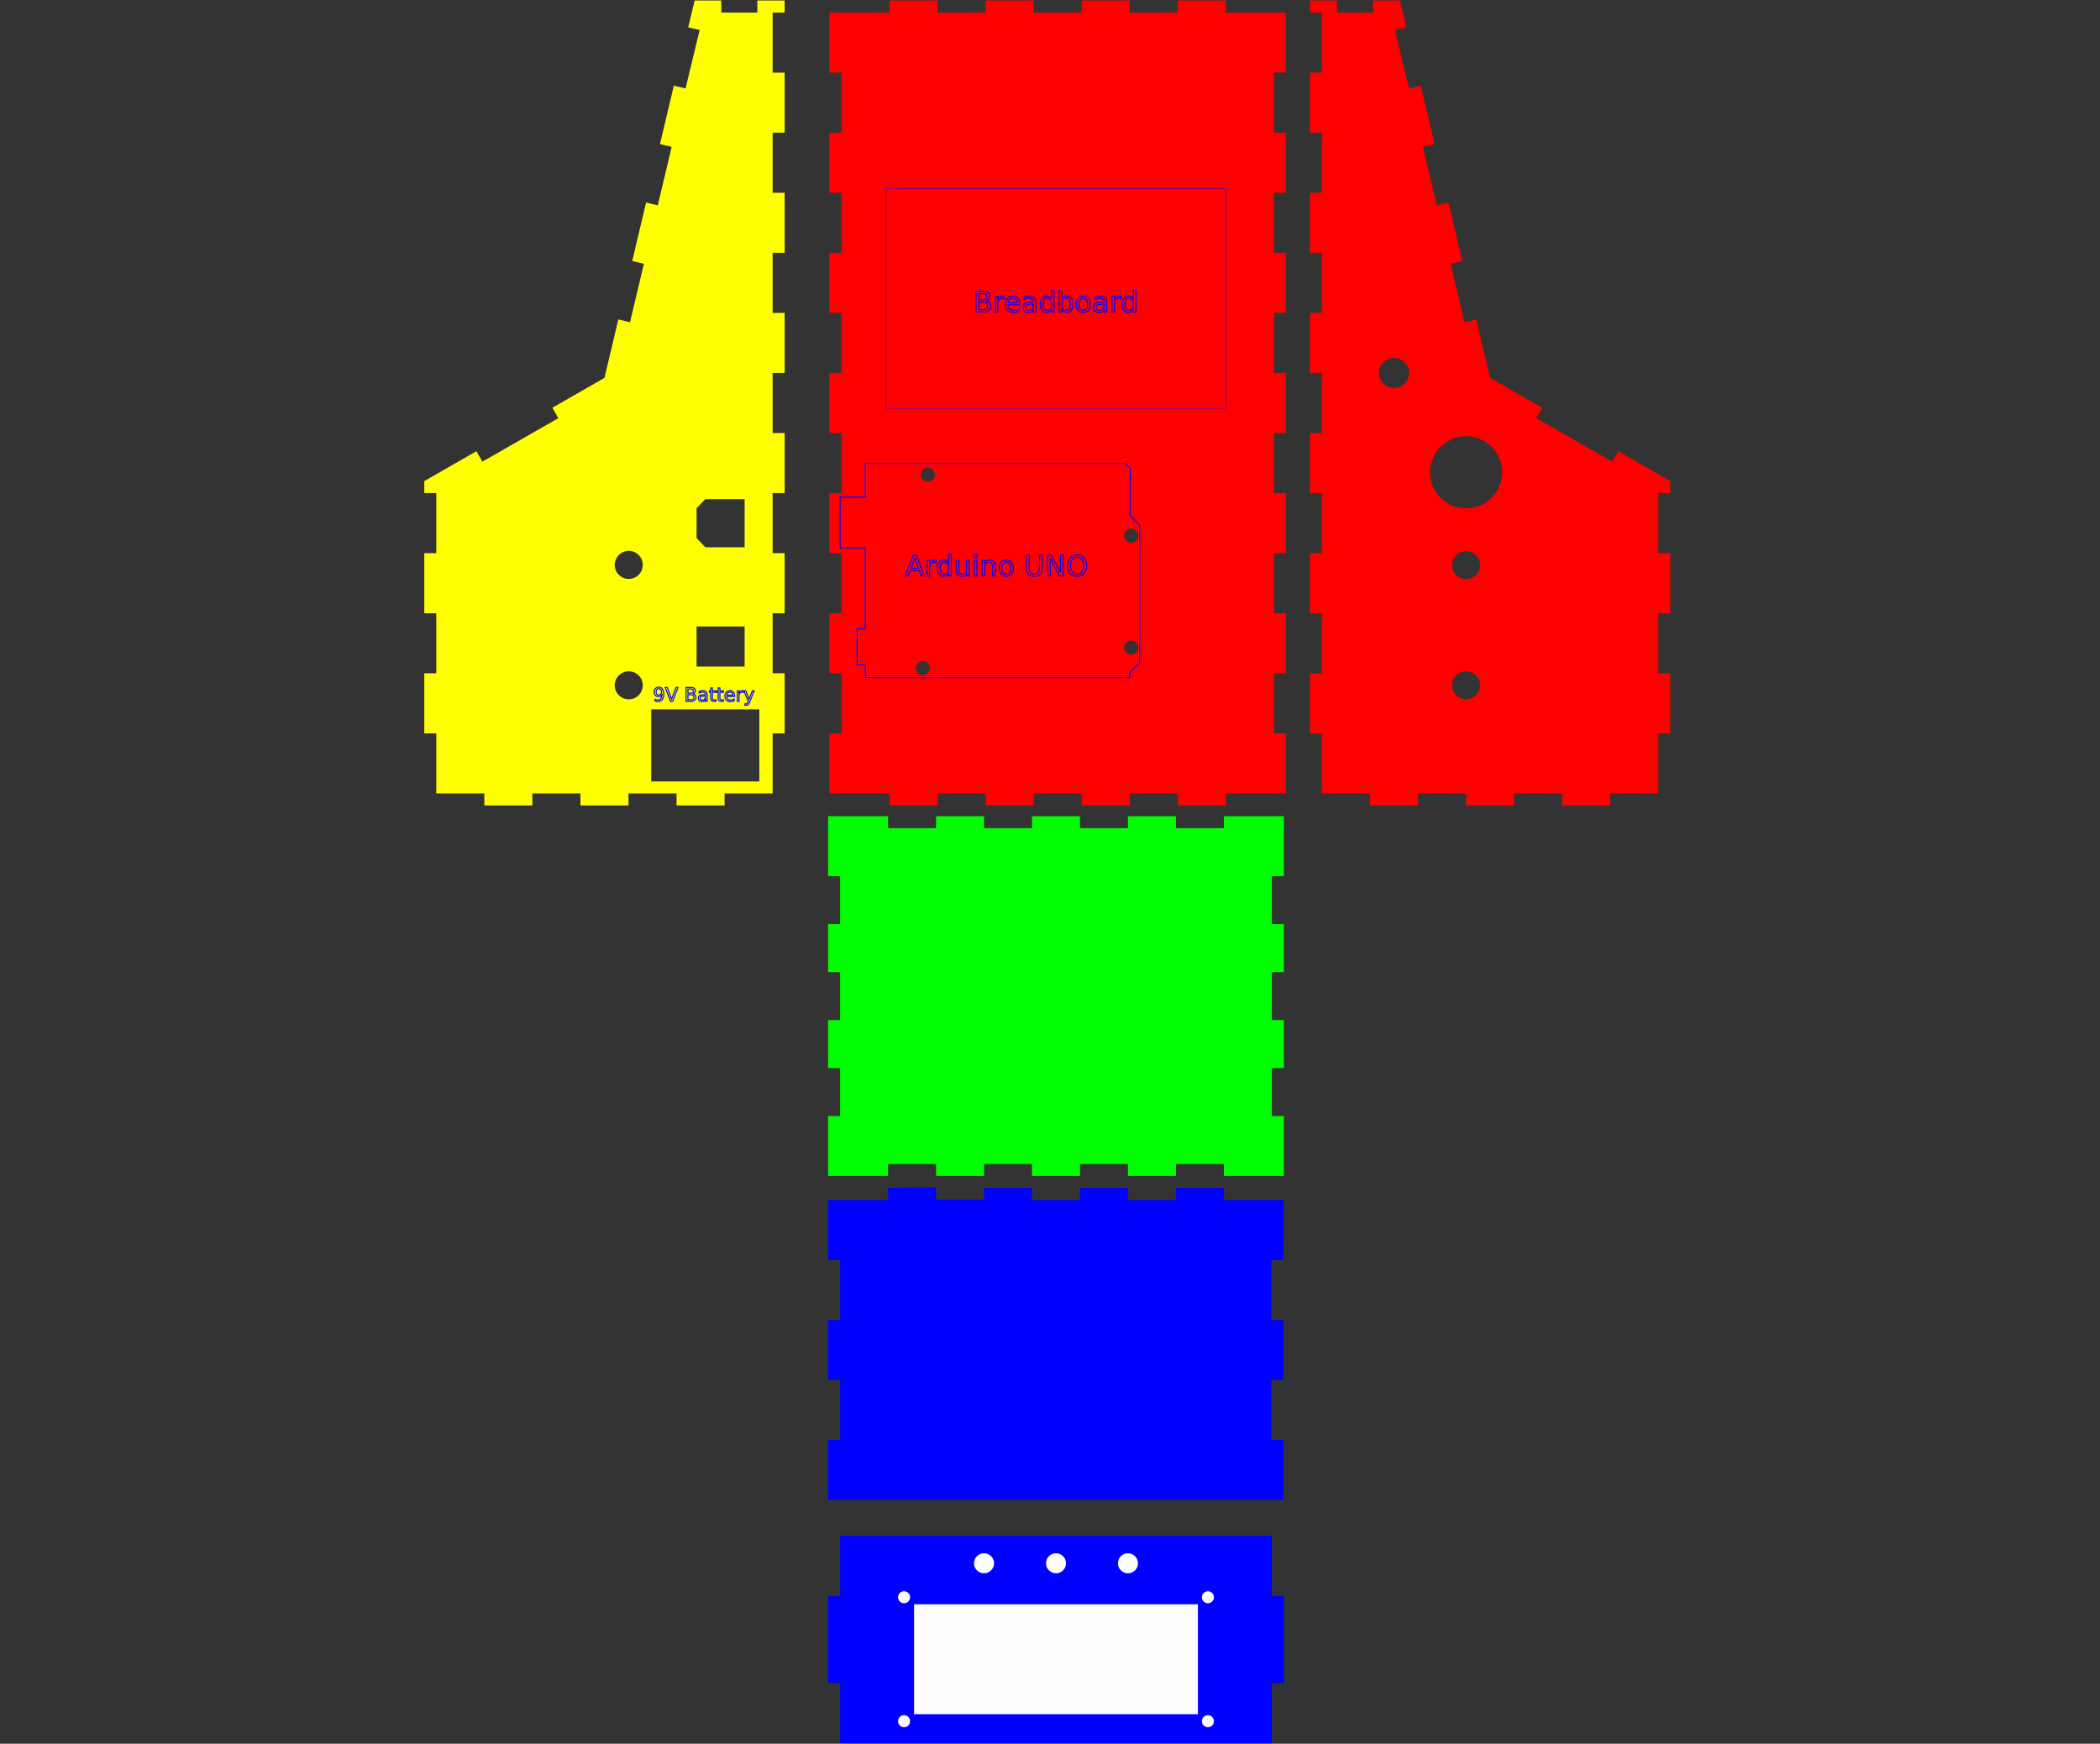 <?xml version="1.0" encoding="UTF-8" standalone="no"?>
<!-- Created with Inkscape (http://www.inkscape.org/) -->

<svg
   xmlns:dc="http://purl.org/dc/elements/1.1/"
   xmlns:cc="http://creativecommons.org/ns#"
   xmlns:rdf="http://www.w3.org/1999/02/22-rdf-syntax-ns#"
   xmlns:svg="http://www.w3.org/2000/svg"
   xmlns="http://www.w3.org/2000/svg"
   xmlns:sodipodi="http://sodipodi.sourceforge.net/DTD/sodipodi-0.dtd"
   xmlns:inkscape="http://www.inkscape.org/namespaces/inkscape"
   width="525.273mm"
   height="436.12mm"
   viewBox="0 0 525.273 436.12"
   version="1.1"
   id="svg8"
   sodipodi:docname="maquinaMorse.svg"
   inkscape:version="0.92.4 (unknown)">
  <rect x="0" y="0" width="525.273" height="436.12" fill="#333333" stroke="none"/>
  <defs
     id="defs2" />
  <sodipodi:namedview
     id="base"
     pagecolor="#ffffff"
     bordercolor="#666666"
     borderopacity="1.0"
     inkscape:pageopacity="0"
     inkscape:pageshadow="2"
     inkscape:zoom="1.3435029"
     inkscape:cx="1078.8648"
     inkscape:cy="-245.97764"
     inkscape:document-units="mm"
     inkscape:current-layer="layer1"
     showgrid="true"
     inkscape:window-width="1360"
     inkscape:window-height="711"
     inkscape:window-x="0"
     inkscape:window-y="33"
     inkscape:window-maximized="1"
     inkscape:snap-center="true"
     inkscape:snap-bbox="true"
     inkscape:bbox-paths="true"
     inkscape:bbox-nodes="true"
     inkscape:snap-bbox-edge-midpoints="true"
     inkscape:snap-bbox-midpoints="true"
     inkscape:snap-grids="true"
     inkscape:object-paths="true"
     inkscape:snap-intersection-paths="true"
     inkscape:snap-to-guides="false"
     inkscape:snap-object-midpoints="true"
     fit-margin-top="0"
     fit-margin-left="0"
     fit-margin-right="0"
     fit-margin-bottom="0"
     showborder="false"
     showguides="true"
     inkscape:guide-bbox="true"
     inkscape:pagecheckerboard="false"
     inkscape:snap-smooth-nodes="true"
     inkscape:snap-midpoints="true"
     inkscape:snap-global="true"
     inkscape:snap-nodes="true"
     inkscape:object-nodes="true">
    <inkscape:grid
       type="xygrid"
       id="grid815"
       spacingx="3"
       spacingy="3"
       empspacing="10"
       originx="207.136"
       originy="234.987" />
    <sodipodi:guide
       position="366.136,306.987"
       orientation="1,0"
       id="guide837"
       inkscape:locked="false" />
    <sodipodi:guide
       position="156.957,300.488"
       orientation="1,0"
       id="guide852"
       inkscape:locked="false" />
    <sodipodi:guide
       position="264.136,429.987"
       orientation="1,0"
       id="guide959"
       inkscape:locked="false" />
    <sodipodi:guide
       position="210.136,305.462"
       orientation="0,1"
       id="guide881"
       inkscape:locked="false" />
    <sodipodi:guide
       position="185.957,311.462"
       orientation="1,0"
       id="guide883"
       inkscape:locked="false" />
    <sodipodi:guide
       position="181.983,274.674"
       orientation="0,1"
       id="guide888"
       inkscape:locked="false" />
    <sodipodi:guide
       position="173.957,301.76"
       orientation="1,0"
       id="guide892"
       inkscape:locked="false" />
  </sodipodi:namedview>
  <g
     inkscape:label="Layer 1"
     inkscape:groupmode="layer"
     id="layer1"
     transform="translate(207.136,-95.868)">
    <path
       style="fill:#ffff00;stroke:none;stroke-width:1px;stroke-linecap:butt;stroke-linejoin:miter;stroke-opacity:1"
       d="M 655.648 0.484 L 649.605 25.812 L 660.395 28.373 L 647.055 83.477 L 636.023 80.855 L 622.928 136.016 L 633.961 138.635 L 620.865 193.795 L 609.834 191.176 L 596.738 246.336 L 607.77 248.955 L 594.674 304.115 L 583.643 301.496 L 570.549 356.652 L 521.354 384.82 L 526.986 394.66 L 455.305 435.707 L 449.672 425.867 L 400.471 454.041 L 400.467 465.383 L 411.807 465.383 L 411.807 522.074 L 400.467 522.074 L 400.467 578.768 L 411.807 578.768 L 411.807 635.461 L 400.467 635.461 L 400.467 692.154 L 411.807 692.154 L 411.807 748.846 L 457.16 748.846 L 457.16 760.186 L 502.514 760.186 L 502.514 748.846 L 547.869 748.846 L 547.869 760.186 L 593.223 760.186 L 593.223 748.846 L 638.578 748.846 L 638.578 760.186 L 683.932 760.186 L 683.932 748.846 L 729.285 748.846 L 729.285 692.154 L 740.625 692.154 L 740.625 635.461 L 729.285 635.461 L 729.285 578.768 L 740.625 578.768 L 740.625 522.074 L 729.285 522.074 L 729.285 465.383 L 740.625 465.383 L 740.625 408.689 L 729.285 408.689 L 729.285 351.996 L 740.625 351.996 L 740.625 295.303 L 729.285 295.303 L 729.285 238.609 L 740.625 238.609 L 740.625 181.918 L 729.285 181.918 L 729.285 125.225 L 740.625 125.225 L 740.625 68.531 L 729.285 68.531 L 729.285 11.838 L 740.625 11.838 L 740.625 0.5 L 714.846 0.5 L 714.846 11.838 L 680.83 11.838 L 680.83 0.5 L 655.648 0.484 z M 665.697 471.146 L 702.83 471.146 L 702.83 516.502 L 665.697 516.502 L 657.475 507.818 L 657.475 479.699 L 665.697 471.146 z M 593.469 519.938 C 600.775 519.937 606.697 525.86 606.697 533.166 C 606.697 540.472 600.775 546.395 593.469 546.395 C 586.163 546.395 580.24 540.472 580.24 533.166 C 580.24 525.86 586.163 519.937 593.469 519.938 z M 657.475 591.289 L 702.83 591.289 L 702.83 629.086 L 657.475 629.086 L 657.475 591.289 z M 593.469 633.57 C 600.775 633.57 606.697 639.493 606.697 646.799 C 606.697 654.105 600.775 660.027 593.469 660.027 C 586.163 660.027 580.24 654.105 580.24 646.799 C 580.24 639.493 586.163 633.57 593.469 633.57 z M 614.674 669.475 L 716.723 669.475 L 716.723 737.506 L 614.674 737.506 L 614.674 669.475 z "
       transform="matrix(0.265,0,0,0.265,-207.136,95.868)"
       id="path58439" />
    <path
       style="fill:#ff0000;stroke:none;stroke-width:1px;stroke-linecap:butt;stroke-linejoin:miter;stroke-opacity:1"
       d="M 839.57 0.5 L 839.57 11.838 L 782.877 11.838 L 782.877 68.531 L 794.217 68.531 L 794.217 125.225 L 782.877 125.225 L 782.877 181.918 L 794.217 181.918 L 794.217 238.609 L 782.877 238.609 L 782.877 295.303 L 794.217 295.303 L 794.217 351.996 L 782.877 351.996 L 782.877 408.689 L 794.217 408.689 L 794.217 465.383 L 782.877 465.383 L 782.877 522.074 L 794.217 522.074 L 794.217 578.768 L 782.877 578.768 L 782.877 635.461 L 794.217 635.461 L 794.217 692.154 L 782.877 692.154 L 782.877 748.846 L 839.57 748.846 L 839.57 760.186 L 884.926 760.186 L 884.926 748.846 L 930.279 748.846 L 930.279 760.186 L 975.633 760.186 L 975.633 748.846 L 1020.988 748.846 L 1020.988 760.186 L 1066.342 760.186 L 1066.342 748.846 L 1111.697 748.846 L 1111.697 760.186 L 1157.051 760.186 L 1157.051 748.846 L 1213.744 748.846 L 1213.744 692.154 L 1202.406 692.154 L 1202.406 635.461 L 1213.744 635.461 L 1213.744 578.768 L 1202.406 578.768 L 1202.406 522.074 L 1213.744 522.074 L 1213.744 465.383 L 1202.406 465.383 L 1202.406 408.689 L 1213.744 408.689 L 1213.744 351.996 L 1202.406 351.996 L 1202.406 295.303 L 1213.744 295.303 L 1213.744 238.609 L 1202.406 238.609 L 1202.406 181.918 L 1213.744 181.918 L 1213.744 125.225 L 1202.406 125.225 L 1202.406 68.531 L 1213.744 68.531 L 1213.744 11.838 L 1157.051 11.838 L 1157.051 0.5 L 1111.697 0.5 L 1111.697 11.838 L 1066.342 11.838 L 1066.342 0.5 L 1020.988 0.5 L 1020.988 11.838 L 975.633 11.838 L 975.633 0.5 L 930.279 0.5 L 930.279 11.838 L 884.926 11.838 L 884.926 0.5 L 839.57 0.5 z M 875.83 441.398 A 6.614 6.614 0 0 1 882.443 448.012 A 6.614 6.614 0 0 1 875.83 454.627 A 6.614 6.614 0 0 1 869.215 448.012 A 6.614 6.614 0 0 1 875.83 441.398 z M 1067.76 499.023 A 6.614 6.614 0 0 1 1074.375 505.639 A 6.614 6.614 0 0 1 1067.76 512.252 A 6.614 6.614 0 0 1 1061.147 505.639 A 6.614 6.614 0 0 1 1067.76 499.023 z M 1067.76 604.674 A 6.614 6.614 0 0 1 1074.373 611.287 A 6.614 6.614 0 0 1 1067.76 617.902 A 6.614 6.614 0 0 1 1061.147 611.287 A 6.614 6.614 0 0 1 1067.76 604.674 z M 871.031 623.992 A 6.614 6.614 0 0 1 877.646 630.607 A 6.614 6.614 0 0 1 871.031 637.221 A 6.614 6.614 0 0 1 864.418 630.607 A 6.614 6.614 0 0 1 871.031 623.992 z "
       id="path854"
       transform="matrix(0.265,0,0,0.265,-207.136,95.868)" />
    <path
       style="fill:#ff0000;stroke:none;stroke-width:1px;stroke-linecap:butt;stroke-linejoin:miter;stroke-opacity:1"
       d="M 1236.422 0.484 L 1236.422 0.498 L 1321.398 0.484 L 1236.422 0.484 z M 1321.398 0.484 L 1295.918 0.498 L 1295.918 11.838 L 1261.902 11.838 L 1261.902 0.498 L 1236.422 0.498 L 1236.422 11.836 L 1247.76 11.836 L 1247.76 68.529 L 1236.422 68.529 L 1236.422 125.223 L 1247.76 125.223 L 1247.76 181.916 L 1236.422 181.916 L 1236.422 238.607 L 1247.76 238.607 L 1247.76 295.301 L 1236.422 295.301 L 1236.422 351.994 L 1247.76 351.994 L 1247.76 408.688 L 1236.422 408.688 L 1236.422 465.379 L 1247.76 465.379 L 1247.76 522.072 L 1236.422 522.072 L 1236.422 578.768 L 1247.76 578.768 L 1247.76 635.461 L 1236.422 635.461 L 1236.422 692.154 L 1247.76 692.154 L 1247.76 748.846 L 1293.115 748.846 L 1293.115 760.186 L 1338.469 760.186 L 1338.469 748.846 L 1383.824 748.846 L 1383.824 760.186 L 1429.178 760.186 L 1429.178 748.846 L 1474.533 748.846 L 1474.533 760.186 L 1519.887 760.186 L 1519.887 748.846 L 1565.24 748.846 L 1565.24 692.154 L 1576.58 692.154 L 1576.58 635.461 L 1565.24 635.461 L 1565.24 578.768 L 1576.58 578.768 L 1576.58 522.074 L 1565.24 522.074 L 1565.24 465.381 L 1576.58 465.381 L 1576.58 454.041 L 1527.379 425.867 L 1521.744 435.707 L 1450.064 394.66 L 1455.697 384.82 L 1406.502 356.652 L 1393.408 301.496 L 1382.377 304.115 L 1369.281 248.955 L 1380.312 246.336 L 1367.217 191.176 L 1356.186 193.795 L 1343.09 138.635 L 1354.123 136.016 L 1341.027 80.855 L 1329.994 83.477 L 1316.656 28.373 L 1327.445 25.812 L 1321.398 0.484 z M 1315.791 337.822 A 14.173 14.173 0 0 1 1329.965 351.996 A 14.173 14.173 0 0 1 1315.791 366.17 A 14.173 14.173 0 0 1 1301.617 351.996 A 14.173 14.173 0 0 1 1315.791 337.822 z M 1383.822 411.713 A 34.016 34.016 0 0 1 1417.838 445.729 A 34.016 34.016 0 0 1 1383.822 479.744 A 34.016 34.016 0 0 1 1349.807 445.729 A 34.016 34.016 0 0 1 1383.822 411.713 z M 1383.822 520.186 C 1391.128 520.185 1397.051 526.108 1397.051 533.414 C 1397.051 540.72 1391.128 546.643 1383.822 546.643 C 1376.516 546.643 1370.594 540.72 1370.594 533.414 C 1370.594 526.108 1376.516 520.185 1383.822 520.186 z M 1383.822 633.57 C 1391.128 633.57 1397.051 639.493 1397.051 646.799 C 1397.051 654.105 1391.128 660.027 1383.822 660.027 C 1376.516 660.027 1370.594 654.105 1370.594 646.799 C 1370.594 639.493 1376.516 633.57 1383.822 633.57 z "
       transform="matrix(0.265,0,0,0.265,-207.136,95.868)"
       id="path856" />
    <path
       sodipodi:nodetypes="cccccccccccccccccccccccccccccccccccccccccccccccccccccccccccccccc"
       inkscape:connector-curvature="0"
       id="path883"
       d="m 111,390 h 3 v -15 h -3 v -12 h 3 v -12 h -3 v -12 h 3 v -12 h -3 v -12 h 3 V 300 H 99 v 3 h -9 -3 v -3 h -12 v 3 h -12 v -3 h -12 v 3 h -12 l 5e-6,-3 H 27 v 3 H 15 v -3 H 0 v 15 h 3 v 12 H 0 v 12 h 3 v 12 H 0 v 12 h 3 v 12 H 0 v 15 l 15,-10e-6 V 387 h 12 v 3 h 12 v -3 h 12 v 3 h 12 v -3 h 12 v 3 h 12 v -3 H 90 99 v 3 h 12"
       style="fill:#00ff00;stroke:none;stroke-width:0.265px;stroke-linecap:butt;stroke-linejoin:miter;stroke-opacity:1" />
    <path
       style="fill:#0000ff;stroke:none;stroke-width:0.265px;stroke-linecap:butt;stroke-linejoin:miter;stroke-opacity:1"
       d="m 0,396 h 15 v -3.066 l 12,-0.066 v 3 l 12,0.066 V 393 h 12 v 3 h 12 v -3 h 12 v 3 h 12 v -3 H 90 99 v 3 h 14.934 l -0.066,15 h -3 v 15 h 3 v 15 h -3 v 15 h 3 v 15 H 0 V 456 H 3 V 441 H 0 V 426 H 3 V 411 H 0 v -15"
       id="path912"
       inkscape:connector-curvature="0"
       sodipodi:nodetypes="cccccccccccccccccccccccccccccccccccccc" />
    <g
       id="g1022"
       transform="matrix(1,0,0,-1,0,1011.855)">
      <path
         sodipodi:nodetypes="cccccccccccc"
         inkscape:connector-curvature="0"
         id="path934"
         d="m 3,531.855 -1e-5,-15 H -4.0000202e-8 v -21.855 L 3,495 V 480 H 111 V 495 l 3,-10e-6 v 21.855 h -3 L 111,531.855"
         style="fill:#0000ff;stroke:none;stroke-width:0.265px;stroke-linecap:butt;stroke-linejoin:miter;stroke-opacity:1" />
      <path
         inkscape:connector-curvature="0"
         id="path936"
         d="M 3,531.855 H 111"
         style="fill:none;stroke:none;stroke-width:0.265px;stroke-linecap:butt;stroke-linejoin:miter;stroke-opacity:1" />
      <g
         style="fill:#ffffff;stroke:none"
         id="g954">
        <path
           style="opacity:0.99;fill:#ffffff;fill-opacity:1;stroke:none;stroke-width:0.5;stroke-linecap:square;stroke-linejoin:miter;stroke-miterlimit:4;stroke-dasharray:none;stroke-opacity:1"
           d="m 21.5,487.25 h 71 v 27.5 h -71 z"
           id="rect898" />
        <g
           style="fill:#ffffff;stroke:none"
           id="g946">
          <path
             style="opacity:0.99;fill:#ffffff;fill-opacity:1;stroke:none;stroke-width:0.5;stroke-linecap:square;stroke-linejoin:miter;stroke-miterlimit:4;stroke-dasharray:none;stroke-opacity:1"
             d="M 20.5,485.5 A 1.5,1.5 0 0 1 19,487 1.5,1.5 0 0 1 17.5,485.5 1.5,1.5 0 0 1 19,484 a 1.5,1.5 0 0 1 1.5,1.5 z"
             id="path900" />
          <path
             style="opacity:0.99;fill:#ffffff;fill-opacity:1;stroke:none;stroke-width:0.5;stroke-linecap:square;stroke-linejoin:miter;stroke-miterlimit:4;stroke-dasharray:none;stroke-opacity:1"
             d="M 96.5,485.5 A 1.5,1.5 0 0 1 95,487 1.5,1.5 0 0 1 93.5,485.5 1.5,1.5 0 0 1 95,484 a 1.5,1.5 0 0 1 1.5,1.5 z"
             id="circle904" />
          <path
             style="opacity:0.99;fill:#ffffff;fill-opacity:1;stroke:none;stroke-width:0.5;stroke-linecap:square;stroke-linejoin:miter;stroke-miterlimit:4;stroke-dasharray:none;stroke-opacity:1"
             d="M 96.5,516.5 A 1.5,1.5 0 0 1 95,518 1.5,1.5 0 0 1 93.5,516.5 1.5,1.5 0 0 1 95,515 a 1.5,1.5 0 0 1 1.5,1.5 z"
             id="circle906" />
          <path
             style="opacity:0.99;fill:#ffffff;fill-opacity:1;stroke:none;stroke-width:0.5;stroke-linecap:square;stroke-linejoin:miter;stroke-miterlimit:4;stroke-dasharray:none;stroke-opacity:1"
             d="M 20.5,516.5 A 1.5,1.5 0 0 1 19,518 1.5,1.5 0 0 1 17.5,516.5 1.5,1.5 0 0 1 19,515 a 1.5,1.5 0 0 1 1.5,1.5 z"
             id="circle908" />
        </g>
      </g>
      <g
         style="stroke:none"
         id="g988">
        <path
           style="opacity:0.99;fill:#ffffff;fill-opacity:1;stroke:none;stroke-width:0.5;stroke-linecap:square;stroke-linejoin:miter;stroke-miterlimit:4;stroke-dasharray:none;stroke-opacity:1"
           d="M 41.5,525 A 2.5,2.5 0 0 1 39,527.5 2.5,2.5 0 0 1 36.5,525 2.5,2.5 0 0 1 39,522.5 2.5,2.5 0 0 1 41.5,525 Z"
           id="path917" />
        <path
           style="opacity:0.99;fill:#ffffff;fill-opacity:1;stroke:none;stroke-width:0.5;stroke-linecap:square;stroke-linejoin:miter;stroke-miterlimit:4;stroke-dasharray:none;stroke-opacity:1"
           d="M 77.5,525 A 2.5,2.5 0 0 1 75,527.5 2.5,2.5 0 0 1 72.5,525 2.5,2.5 0 0 1 75,522.5 2.5,2.5 0 0 1 77.5,525 Z"
           id="circle930" />
        <path
           style="opacity:0.99;fill:#ffffff;fill-opacity:1;stroke:none;stroke-width:0.5;stroke-linecap:square;stroke-linejoin:miter;stroke-miterlimit:4;stroke-dasharray:none;stroke-opacity:1"
           d="M 59.5,525 A 2.5,2.5 0 0 1 57,527.5 2.5,2.5 0 0 1 54.5,525 2.5,2.5 0 0 1 57,522.5 2.5,2.5 0 0 1 59.5,525 Z"
           id="circle938" />
      </g>
    </g>
    <path
       style="fill:#0000ff;stroke:none;stroke-width:0.265px;stroke-linecap:butt;stroke-linejoin:miter;stroke-opacity:1"
       d="m 110.996,658.112 0.004,-6.742 h 3 v -9 h -3 L 111,635.629 H 3 l -3e-5,6.742 H -2.9099996e-5 v 9 H 3 l 2e-5,6.742 H 15 v -3 h 12 v 3 h 12 v -3 h 12 v 3 h 12 v -3 h 12 v 3 h 12 v -3 h 12 v 3 z"
       id="path981"
       inkscape:connector-curvature="0"
       sodipodi:nodetypes="ccccccccccccccccccccccccccccc" />
    <path
       style="fill:#ffff00;stroke:none;stroke-width:0.265px;stroke-linecap:butt;stroke-linejoin:miter;stroke-opacity:1"
       d="m 3,630.888 -0.002,-3.889 -2.934,0.004 0.044,-15 3,-0.004 -0.022,-15 -3,0.004 -0.022,-15 3,-0.004 -0.022,-15 -3,0.004 -0.022,-15 L 3.022,551.999 3,537 111.022,537.003 111,552.002 l 3,0.004 -0.022,15 -3,-0.004 -0.022,15 3,0.004 -0.022,15 -3,-0.004 -0.022,15 3,0.004 0.044,15 -2.934,-0.004 -0.002,3.888 z"
       id="path875"
       inkscape:connector-curvature="0"
       sodipodi:nodetypes="ccccccccccccccccccccccccccccc" />
    <path
       style="opacity:1;fill:none;stroke:#0000ff;stroke-width:0.265px;stroke-linecap:butt;stroke-linejoin:miter;stroke-opacity:1"
       d="m 9.284,211.761 10e-4,8.41 h -6.285 v 12.709 h 6.286 l 0.003,20.224 H 7.253 v 9.02 h 2.037 l 5.3e-4,3.208 h 66.177 v -1.209 l 2.467,-2.467 v -34.399 l -2.363,-2.362 v -11.859 l -1.275,-1.275 z"
       id="path75"
       inkscape:connector-curvature="0"
       sodipodi:nodetypes="cccccccccccccccccc" />
    <path
       style="opacity:1;fill:none;fill-opacity:1;stroke:#0000ff;stroke-width:0.1;stroke-linecap:square;stroke-linejoin:miter;stroke-miterlimit:4;stroke-dasharray:none;stroke-opacity:1"
       d="m 14.5,143 h 85 v 55 h -85 z"
       id="rect957" />
    <g
       aria-label="Breadboard"
       style="font-style:normal;font-weight:normal;font-size:7.093px;line-height:1.25;font-family:sans-serif;letter-spacing:0px;word-spacing:0px;fill:none;fill-opacity:1;stroke:#0000ff;stroke-width:0.265"
       id="text963">
      <path
         d="m 37.7,171.43 v 1.895 h 1.122 q 0.565,0 0.835,-0.232 0.274,-0.236 0.274,-0.717 0,-0.485 -0.274,-0.713 -0.27,-0.232 -0.835,-0.232 z m 0,-2.127 v 1.559 h 1.036 q 0.513,0 0.762,-0.19 0.253,-0.194 0.253,-0.589 0,-0.391 -0.253,-0.585 -0.249,-0.194 -0.762,-0.194 z m -0.7,-0.575 h 1.787 q 0.8,0 1.233,0.333 0.433,0.332 0.433,0.946 0,0.474 -0.222,0.755 -0.222,0.281 -0.651,0.35 0.516,0.111 0.8,0.464 0.287,0.35 0.287,0.876 0,0.693 -0.471,1.07 -0.471,0.378 -1.34,0.378 H 37 Z"
         style="fill:none;stroke-width:0.265;stroke:#0000ff"
         id="path1014" />
      <path
         d="m 44.083,170.616 q -0.107,-0.062 -0.236,-0.09 -0.125,-0.031 -0.277,-0.031 -0.54,0 -0.831,0.353 -0.287,0.35 -0.287,1.008 v 2.043 h -0.641 v -3.879 h 0.641 v 0.603 q 0.201,-0.353 0.523,-0.523 0.322,-0.173 0.783,-0.173 0.066,0 0.145,0.01 0.08,0.007 0.177,0.024 z"
         style="fill:none;stroke-width:0.265;stroke:#0000ff"
         id="path1016" />
      <path
         d="m 47.924,171.801 v 0.312 h -2.93 q 0.042,0.658 0.395,1.004 0.357,0.343 0.991,0.343 0.367,0 0.71,-0.09 0.346,-0.09 0.686,-0.27 v 0.603 q -0.343,0.145 -0.703,0.222 -0.36,0.076 -0.731,0.076 -0.928,0 -1.472,-0.54 -0.54,-0.54 -0.54,-1.462 0,-0.952 0.513,-1.51 0.516,-0.561 1.389,-0.561 0.783,0 1.236,0.506 0.457,0.502 0.457,1.368 z m -0.637,-0.187 q -0.007,-0.523 -0.294,-0.835 -0.284,-0.312 -0.755,-0.312 -0.533,0 -0.855,0.301 -0.319,0.301 -0.367,0.849 z"
         style="fill:none;stroke-width:0.265;stroke:#0000ff"
         id="path1018" />
      <path
         d="m 50.733,171.95 q -0.772,0 -1.07,0.177 -0.298,0.177 -0.298,0.603 0,0.339 0.222,0.54 0.225,0.197 0.61,0.197 0.53,0 0.849,-0.374 0.322,-0.378 0.322,-1.001 v -0.142 z m 1.271,-0.263 v 2.213 h -0.637 v -0.589 q -0.218,0.353 -0.544,0.523 -0.326,0.166 -0.797,0.166 -0.596,0 -0.949,-0.332 -0.35,-0.336 -0.35,-0.897 0,-0.655 0.436,-0.987 0.44,-0.333 1.309,-0.333 h 0.894 v -0.062 q 0,-0.44 -0.291,-0.679 -0.287,-0.242 -0.81,-0.242 -0.332,0 -0.648,0.08 -0.315,0.08 -0.606,0.239 v -0.589 q 0.35,-0.135 0.679,-0.201 0.329,-0.069 0.641,-0.069 0.842,0 1.257,0.436 0.416,0.436 0.416,1.323 z"
         style="fill:none;stroke-width:0.265;stroke:#0000ff"
         id="path1020" />
      <path
         d="m 55.873,170.609 v -2.099 h 0.637 v 5.389 H 55.873 v -0.582 q -0.201,0.346 -0.509,0.516 -0.305,0.166 -0.734,0.166 -0.703,0 -1.146,-0.561 -0.44,-0.561 -0.44,-1.475 0,-0.914 0.44,-1.475 0.443,-0.561 1.146,-0.561 0.429,0 0.734,0.17 0.308,0.166 0.509,0.513 z m -2.172,1.354 q 0,0.703 0.287,1.105 0.291,0.398 0.797,0.398 0.506,0 0.797,-0.398 0.291,-0.402 0.291,-1.105 0,-0.703 -0.291,-1.101 -0.291,-0.402 -0.797,-0.402 -0.506,0 -0.797,0.402 -0.287,0.398 -0.287,1.101 z"
         style="fill:none;stroke-width:0.265;stroke:#0000ff"
         id="path1022" />
      <path
         d="m 60.607,171.963 q 0,-0.703 -0.291,-1.101 -0.287,-0.402 -0.793,-0.402 -0.506,0 -0.797,0.402 -0.287,0.398 -0.287,1.101 0,0.703 0.287,1.105 0.291,0.398 0.797,0.398 0.506,0 0.793,-0.398 0.291,-0.402 0.291,-1.105 z m -2.168,-1.354 q 0.201,-0.346 0.506,-0.513 0.308,-0.17 0.734,-0.17 0.707,0 1.146,0.561 0.443,0.561 0.443,1.475 0,0.914 -0.443,1.475 -0.44,0.561 -1.146,0.561 -0.426,0 -0.734,-0.166 -0.305,-0.17 -0.506,-0.516 v 0.582 h -0.641 v -5.389 h 0.641 z"
         style="fill:none;stroke-width:0.265;stroke:#0000ff"
         id="path1024" />
      <path
         d="m 63.828,170.467 q -0.513,0 -0.81,0.402 -0.298,0.398 -0.298,1.094 0,0.696 0.294,1.098 0.298,0.398 0.814,0.398 0.509,0 0.807,-0.402 0.298,-0.402 0.298,-1.094 0,-0.689 -0.298,-1.091 -0.298,-0.405 -0.807,-0.405 z m 0,-0.54 q 0.831,0 1.306,0.54 0.474,0.54 0.474,1.496 0,0.952 -0.474,1.496 -0.474,0.54 -1.306,0.54 -0.835,0 -1.309,-0.54 -0.471,-0.544 -0.471,-1.496 0,-0.956 0.471,-1.496 0.474,-0.54 1.309,-0.54 z"
         style="fill:none;stroke-width:0.265;stroke:#0000ff"
         id="path1026" />
      <path
         d="m 68.424,171.95 q -0.772,0 -1.07,0.177 -0.298,0.177 -0.298,0.603 0,0.339 0.222,0.54 0.225,0.197 0.61,0.197 0.53,0 0.849,-0.374 0.322,-0.378 0.322,-1.001 v -0.142 z m 1.271,-0.263 v 2.213 h -0.637 v -0.589 q -0.218,0.353 -0.544,0.523 -0.326,0.166 -0.797,0.166 -0.596,0 -0.949,-0.332 -0.35,-0.336 -0.35,-0.897 0,-0.655 0.436,-0.987 0.44,-0.333 1.309,-0.333 h 0.894 v -0.062 q 0,-0.44 -0.291,-0.679 -0.287,-0.242 -0.81,-0.242 -0.332,0 -0.648,0.08 -0.315,0.08 -0.606,0.239 v -0.589 q 0.35,-0.135 0.679,-0.201 0.329,-0.069 0.641,-0.069 0.842,0 1.257,0.436 0.416,0.436 0.416,1.323 z"
         style="fill:none;stroke-width:0.265;stroke:#0000ff"
         id="path1028" />
      <path
         d="m 73.259,170.616 q -0.107,-0.062 -0.236,-0.09 -0.125,-0.031 -0.277,-0.031 -0.54,0 -0.831,0.353 -0.287,0.35 -0.287,1.008 v 2.043 h -0.641 v -3.879 h 0.641 v 0.603 q 0.201,-0.353 0.523,-0.523 0.322,-0.173 0.783,-0.173 0.066,0 0.145,0.01 0.08,0.007 0.177,0.024 z"
         style="fill:none;stroke-width:0.265;stroke:#0000ff"
         id="path1030" />
      <path
         d="m 76.363,170.609 v -2.099 h 0.637 v 5.389 h -0.637 v -0.582 q -0.201,0.346 -0.509,0.516 -0.305,0.166 -0.734,0.166 -0.703,0 -1.146,-0.561 -0.44,-0.561 -0.44,-1.475 0,-0.914 0.44,-1.475 0.443,-0.561 1.146,-0.561 0.429,0 0.734,0.17 0.308,0.166 0.509,0.513 z m -2.172,1.354 q 0,0.703 0.287,1.105 0.291,0.398 0.797,0.398 0.506,0 0.797,-0.398 0.291,-0.402 0.291,-1.105 0,-0.703 -0.291,-1.101 -0.291,-0.402 -0.797,-0.402 -0.506,0 -0.797,0.402 -0.287,0.398 -0.287,1.101 z"
         style="fill:none;stroke-width:0.265;stroke:#0000ff"
         id="path1032" />
    </g>
    <g
       aria-label="Arduino UNO"
       style="font-style:normal;font-weight:normal;font-size:7.093px;line-height:1.25;font-family:sans-serif;letter-spacing:0px;word-spacing:0px;fill:none;fill-opacity:1;stroke:#0000ff;stroke-width:0.265"
       id="text967">
      <path
         d="m 21.695,235.418 -0.949,2.573 h 1.901 z m -0.395,-0.689 h 0.793 l 1.971,5.171 h -0.727 l -0.471,-1.327 h -2.331 l -0.471,1.327 h -0.738 z"
         style="fill:none;stroke-width:0.265;stroke:#0000ff"
         id="path993" />
      <path
         d="m 27.036,236.616 q -0.107,-0.062 -0.236,-0.09 -0.125,-0.031 -0.277,-0.031 -0.54,0 -0.831,0.353 -0.287,0.35 -0.287,1.008 v 2.043 h -0.641 v -3.879 h 0.641 v 0.603 q 0.201,-0.353 0.523,-0.523 0.322,-0.173 0.783,-0.173 0.066,0 0.145,0.01 0.08,0.007 0.177,0.024 z"
         style="fill:none;stroke-width:0.265;stroke:#0000ff"
         id="path995" />
      <path
         d="m 30.139,236.609 v -2.099 h 0.637 v 5.389 h -0.637 v -0.582 q -0.201,0.346 -0.509,0.516 -0.305,0.166 -0.734,0.166 -0.703,0 -1.146,-0.561 -0.44,-0.561 -0.44,-1.475 0,-0.914 0.44,-1.475 0.443,-0.561 1.146,-0.561 0.429,0 0.734,0.17 0.308,0.166 0.509,0.513 z m -2.172,1.354 q 0,0.703 0.287,1.105 0.291,0.398 0.797,0.398 0.506,0 0.797,-0.398 0.291,-0.402 0.291,-1.105 0,-0.703 -0.291,-1.101 -0.291,-0.402 -0.797,-0.402 -0.506,0 -0.797,0.402 -0.287,0.398 -0.287,1.101 z"
         style="fill:none;stroke-width:0.265;stroke:#0000ff"
         id="path997" />
      <path
         d="m 32.023,238.369 v -2.348 h 0.637 v 2.324 q 0,0.551 0.215,0.828 0.215,0.274 0.644,0.274 0.516,0 0.814,-0.329 0.301,-0.329 0.301,-0.897 v -2.199 h 0.637 v 3.879 H 34.635 v -0.596 q -0.232,0.353 -0.54,0.526 -0.305,0.17 -0.71,0.17 -0.668,0 -1.015,-0.416 -0.346,-0.416 -0.346,-1.216 z m 1.604,-2.442 z"
         style="fill:none;stroke-width:0.265;stroke:#0000ff"
         id="path999" />
      <path
         d="m 36.592,236.02 h 0.637 v 3.879 H 36.592 Z m 0,-1.51 h 0.637 v 0.807 H 36.592 Z"
         style="fill:none;stroke-width:0.265;stroke:#0000ff"
         id="path1001" />
      <path
         d="m 41.784,237.558 v 2.341 H 41.146 V 237.579 q 0,-0.551 -0.215,-0.824 -0.215,-0.274 -0.644,-0.274 -0.516,0 -0.814,0.329 -0.298,0.329 -0.298,0.897 v 2.192 h -0.641 v -3.879 h 0.641 v 0.603 q 0.229,-0.35 0.537,-0.523 0.312,-0.173 0.717,-0.173 0.668,0 1.011,0.416 0.343,0.412 0.343,1.216 z"
         style="fill:none;stroke-width:0.265;stroke:#0000ff"
         id="path1003" />
      <path
         d="m 44.565,236.467 q -0.513,0 -0.81,0.402 -0.298,0.398 -0.298,1.094 0,0.696 0.294,1.098 0.298,0.398 0.814,0.398 0.509,0 0.807,-0.402 0.298,-0.402 0.298,-1.094 0,-0.689 -0.298,-1.091 -0.298,-0.405 -0.807,-0.405 z m 0,-0.54 q 0.831,0 1.306,0.54 0.474,0.54 0.474,1.496 0,0.952 -0.474,1.496 -0.474,0.54 -1.306,0.54 -0.835,0 -1.309,-0.54 -0.471,-0.544 -0.471,-1.496 0,-0.956 0.471,-1.496 0.474,-0.54 1.309,-0.54 z"
         style="fill:none;stroke-width:0.265;stroke:#0000ff"
         id="path1005" />
      <path
         d="m 49.604,234.729 h 0.703 v 3.141 q 0,0.831 0.301,1.198 0.301,0.364 0.977,0.364 0.672,0 0.973,-0.364 0.301,-0.367 0.301,-1.198 v -3.141 h 0.703 v 3.228 q 0,1.011 -0.502,1.527 -0.499,0.516 -1.475,0.516 -0.98,0 -1.482,-0.516 -0.499,-0.516 -0.499,-1.527 z"
         style="fill:none;stroke-width:0.265;stroke:#0000ff"
         id="path1007" />
      <path
         d="m 54.879,234.729 h 0.942 l 2.293,4.326 v -4.326 h 0.679 v 5.171 h -0.942 l -2.293,-4.326 v 4.326 h -0.679 z"
         style="fill:none;stroke-width:0.265;stroke:#0000ff"
         id="path1009" />
      <path
         d="m 62.284,235.203 q -0.762,0 -1.212,0.568 -0.447,0.568 -0.447,1.548 0,0.977 0.447,1.545 0.45,0.568 1.212,0.568 0.762,0 1.205,-0.568 0.447,-0.568 0.447,-1.545 0,-0.98 -0.447,-1.548 -0.443,-0.568 -1.205,-0.568 z m 0,-0.568 q 1.088,0 1.739,0.731 0.651,0.727 0.651,1.953 0,1.223 -0.651,1.953 -0.651,0.727 -1.739,0.727 -1.091,0 -1.746,-0.727 -0.651,-0.727 -0.651,-1.953 0,-1.226 0.651,-1.953 0.655,-0.731 1.746,-0.731 z"
         style="fill:none;stroke-width:0.265;stroke:#0000ff"
         id="path1011" />
    </g>
    <g
       aria-label="9V Battery"
       style="font-style:normal;font-weight:normal;font-size:4.763px;line-height:1.25;font-family:sans-serif;letter-spacing:0px;word-spacing:0px;fill:none;fill-opacity:1;stroke:#0000ff;stroke-width:0.265"
       id="text971">
      <path
         d="m -43.281,271.2 v -0.428 q 0.177,0.084 0.358,0.128 0.181,0.044 0.356,0.044 0.465,0 0.709,-0.312 0.247,-0.314 0.281,-0.951 -0.135,0.2 -0.342,0.307 -0.207,0.107 -0.458,0.107 -0.521,0 -0.826,-0.314 -0.302,-0.316 -0.302,-0.863 0,-0.535 0.316,-0.858 0.316,-0.323 0.842,-0.323 0.602,0 0.919,0.463 0.319,0.46 0.319,1.34 0,0.821 -0.391,1.312 -0.388,0.488 -1.047,0.488 -0.177,0 -0.358,-0.035 -0.181,-0.035 -0.377,-0.105 z m 0.935,-1.472 q 0.316,0 0.5,-0.216 0.186,-0.216 0.186,-0.593 0,-0.374 -0.186,-0.591 -0.184,-0.219 -0.5,-0.219 -0.316,0 -0.502,0.219 -0.184,0.216 -0.184,0.591 0,0.377 0.184,0.593 0.186,0.216 0.502,0.216 z"
         style="fill:none;stroke-width:0.265;stroke:#0000ff"
         id="path973" />
      <path
         d="M -39.408,271.272 -40.734,267.8 h 0.491 l 1.1,2.923 1.102,-2.923 h 0.488 l -1.323,3.472 z"
         style="fill:none;stroke-width:0.265;stroke:#0000ff"
         id="path975" />
      <path
         d="m -35.062,269.614 v 1.272 h 0.753 q 0.379,0 0.56,-0.156 0.184,-0.158 0.184,-0.481 0,-0.326 -0.184,-0.479 -0.181,-0.156 -0.56,-0.156 z m 0,-1.428 v 1.047 h 0.695 q 0.344,0 0.512,-0.128 0.17,-0.13 0.17,-0.395 0,-0.263 -0.17,-0.393 -0.167,-0.13 -0.512,-0.13 z M -35.532,267.8 h 1.2 q 0.537,0 0.828,0.223 0.291,0.223 0.291,0.635 0,0.319 -0.149,0.507 -0.149,0.188 -0.437,0.235 0.347,0.074 0.537,0.312 0.193,0.235 0.193,0.588 0,0.465 -0.316,0.719 -0.316,0.253 -0.9,0.253 h -1.247 z"
         style="fill:none;stroke-width:0.265;stroke:#0000ff"
         id="path977" />
      <path
         d="m -31.101,269.963 q -0.519,0 -0.719,0.119 -0.2,0.119 -0.2,0.405 0,0.228 0.149,0.363 0.151,0.133 0.409,0.133 0.356,0 0.57,-0.251 0.216,-0.253 0.216,-0.672 v -0.095 z m 0.853,-0.177 v 1.486 h -0.428 v -0.395 q -0.147,0.237 -0.365,0.351 -0.219,0.112 -0.535,0.112 -0.4,0 -0.637,-0.223 -0.235,-0.226 -0.235,-0.602 0,-0.44 0.293,-0.663 0.295,-0.223 0.879,-0.223 h 0.6 v -0.042 q 0,-0.295 -0.195,-0.456 -0.193,-0.163 -0.544,-0.163 -0.223,0 -0.435,0.053 -0.212,0.053 -0.407,0.16 v -0.395 q 0.235,-0.091 0.456,-0.135 0.221,-0.046 0.43,-0.046 0.565,0 0.844,0.293 0.279,0.293 0.279,0.888 z"
         style="fill:none;stroke-width:0.265;stroke:#0000ff"
         id="path979" />
      <path
         d="m -28.941,267.928 v 0.74 h 0.881 V 269 h -0.881 v 1.414 q 0,0.319 0.086,0.409 0.088,0.091 0.356,0.091 h 0.44 v 0.358 h -0.44 q -0.495,0 -0.684,-0.184 -0.188,-0.186 -0.188,-0.674 V 269 h -0.314 v -0.333 h 0.314 v -0.74 z"
         style="fill:none;stroke-width:0.265;stroke:#0000ff"
         id="path982" />
      <path
         d="m -27.071,267.928 v 0.74 h 0.881 V 269 h -0.881 v 1.414 q 0,0.319 0.086,0.409 0.088,0.091 0.356,0.091 h 0.44 v 0.358 h -0.44 q -0.495,0 -0.684,-0.184 -0.188,-0.186 -0.188,-0.674 V 269 h -0.314 v -0.333 h 0.314 v -0.74 z"
         style="fill:none;stroke-width:0.265;stroke:#0000ff"
         id="path984" />
      <path
         d="m -23.397,269.863 v 0.209 h -1.967 q 0.028,0.442 0.265,0.674 0.24,0.23 0.665,0.23 0.247,0 0.477,-0.06 0.233,-0.06 0.46,-0.181 v 0.405 q -0.23,0.098 -0.472,0.149 -0.242,0.051 -0.491,0.051 -0.623,0 -0.988,-0.363 -0.363,-0.363 -0.363,-0.981 0,-0.64 0.344,-1.014 0.347,-0.377 0.933,-0.377 0.526,0 0.83,0.34 0.307,0.337 0.307,0.919 z m -0.428,-0.126 q -0.005,-0.351 -0.198,-0.56 -0.191,-0.209 -0.507,-0.209 -0.358,0 -0.574,0.202 -0.214,0.202 -0.247,0.57 z"
         style="fill:none;stroke-width:0.265;stroke:#0000ff"
         id="path986" />
      <path
         d="m -21.185,269.067 q -0.072,-0.042 -0.158,-0.06 -0.084,-0.021 -0.186,-0.021 -0.363,0 -0.558,0.237 -0.193,0.235 -0.193,0.677 v 1.372 h -0.43 v -2.605 h 0.43 v 0.405 q 0.135,-0.237 0.351,-0.351 0.216,-0.116 0.526,-0.116 0.044,0 0.098,0.007 0.053,0.005 0.119,0.016 z"
         style="fill:none;stroke-width:0.265;stroke:#0000ff"
         id="path988" />
      <path
         d="m -19.648,271.514 q -0.181,0.465 -0.353,0.607 -0.172,0.142 -0.46,0.142 h -0.342 v -0.358 h 0.251 q 0.177,0 0.274,-0.084 0.098,-0.084 0.216,-0.395 l 0.077,-0.195 -1.053,-2.563 h 0.453 l 0.814,2.037 0.814,-2.037 h 0.453 z"
         style="fill:none;stroke-width:0.265;stroke:#0000ff"
         id="path990" />
    </g>
    <g
       id="g896"
       style="font-style:normal;font-weight:normal;font-size:7.093px;line-height:1.25;font-family:sans-serif;letter-spacing:0px;word-spacing:0px;fill:none;fill-opacity:1;stroke:#0000ff;stroke-width:0.265"
       aria-label="Breadboard"
       transform="translate(-3,-52.707)">
      <g
         aria-label="MORSE MACHINE"
         transform="scale(-1)"
         style="font-style:normal;font-weight:normal;font-size:10.583px;line-height:1.25;font-family:sans-serif;letter-spacing:0px;word-spacing:0px;fill:#000000;fill-opacity:1;stroke:none;stroke-width:0.07"
         id="text900">
        <path
           d="m -104.581,-680.57 h 1.555 l 1.969,5.25 1.979,-5.25 h 1.555 v 7.715 h -1.018 v -6.775 l -1.99,5.292 h -1.049 l -1.99,-5.292 v 6.775 h -1.013 z"
           style="fill:none;stroke:#0000ff;stroke-width:0.07"
           id="path902" />
        <path
           d="m -92.313,-679.862 q -1.137,0 -1.809,0.847 -0.667,0.847 -0.667,2.31 0,1.457 0.667,2.305 0.672,0.847 1.809,0.847 1.137,0 1.798,-0.847 0.667,-0.848 0.667,-2.305 0,-1.462 -0.667,-2.31 -0.661,-0.847 -1.798,-0.847 z m 0,-0.848 q 1.623,0 2.594,1.09 0.972,1.085 0.972,2.915 0,1.824 -0.972,2.915 -0.972,1.085 -2.594,1.085 -1.628,0 -2.604,-1.085 -0.972,-1.085 -0.972,-2.915 0,-1.829 0.972,-2.915 0.977,-1.09 2.604,-1.09 z"
           style="fill:none;stroke:#0000ff;stroke-width:0.07"
           id="path904" />
        <path
           d="m -83.456,-676.472 q 0.336,0.114 0.651,0.486 0.32,0.372 0.641,1.023 l 1.059,2.108 h -1.121 l -0.987,-1.979 q -0.382,-0.775 -0.744,-1.028 -0.357,-0.253 -0.977,-0.253 h -1.137 v 3.261 h -1.044 v -7.715 h 2.356 q 1.323,0 1.974,0.553 0.651,0.553 0.651,1.669 0,0.729 -0.341,1.209 -0.336,0.481 -0.982,0.667 z m -2.615,-3.24 v 2.739 h 1.313 q 0.754,0 1.137,-0.346 0.388,-0.351 0.388,-1.028 0,-0.677 -0.388,-1.018 -0.382,-0.346 -1.137,-0.346 z"
           style="fill:none;stroke:#0000ff;stroke-width:0.07"
           id="path906" />
        <path
           d="m -75.131,-680.317 v 1.018 q -0.594,-0.284 -1.121,-0.424 -0.527,-0.14 -1.018,-0.14 -0.853,0 -1.318,0.331 -0.46,0.331 -0.46,0.941 0,0.512 0.305,0.775 0.31,0.258 1.168,0.419 l 0.63,0.129 q 1.168,0.222 1.721,0.785 0.558,0.558 0.558,1.499 0,1.121 -0.754,1.7 -0.749,0.579 -2.201,0.579 -0.548,0 -1.168,-0.124 -0.615,-0.124 -1.276,-0.367 v -1.075 q 0.636,0.357 1.245,0.537 0.61,0.181 1.199,0.181 0.894,0 1.38,-0.351 0.486,-0.351 0.486,-1.003 0,-0.568 -0.351,-0.889 -0.346,-0.32 -1.142,-0.481 l -0.636,-0.124 q -1.168,-0.233 -1.69,-0.729 -0.522,-0.496 -0.522,-1.38 0,-1.023 0.718,-1.612 0.723,-0.589 1.99,-0.589 0.543,0 1.106,0.098 0.563,0.098 1.152,0.295 z"
           style="fill:none;stroke:#0000ff;stroke-width:0.07"
           id="path908" />
        <path
           d="m -73.038,-680.57 h 4.878 v 0.878 h -3.834 v 2.284 h 3.674 v 0.878 h -3.674 v 2.796 h 3.927 v 0.878 h -4.971 z"
           style="fill:none;stroke:#0000ff;stroke-width:0.07"
           id="path910" />
        <path
           d="m -62.971,-680.57 h 1.555 l 1.969,5.25 1.979,-5.25 h 1.555 v 7.715 h -1.018 v -6.775 l -1.99,5.292 h -1.049 l -1.99,-5.292 v 6.775 h -1.013 z"
           style="fill:none;stroke:#0000ff;stroke-width:0.07"
           id="path913" />
        <path
           d="m -51.256,-679.542 -1.416,3.84 h 2.837 z m -0.589,-1.028 h 1.183 l 2.94,7.715 h -1.085 l -0.703,-1.979 h -3.478 l -0.703,1.979 h -1.101 z"
           style="fill:none;stroke:#0000ff;stroke-width:0.07"
           id="path915" />
        <path
           d="m -41.009,-679.976 v 1.101 q -0.527,-0.491 -1.127,-0.734 -0.594,-0.243 -1.266,-0.243 -1.323,0 -2.026,0.811 -0.703,0.806 -0.703,2.336 0,1.524 0.703,2.336 0.703,0.806 2.026,0.806 0.672,0 1.266,-0.243 0.599,-0.243 1.127,-0.734 v 1.09 q -0.548,0.372 -1.163,0.558 -0.61,0.186 -1.292,0.186 -1.752,0 -2.76,-1.07 -1.008,-1.075 -1.008,-2.93 0,-1.86 1.008,-2.93 1.008,-1.075 2.76,-1.075 0.692,0 1.302,0.186 0.615,0.181 1.152,0.548 z"
           style="fill:none;stroke:#0000ff;stroke-width:0.07"
           id="path918" />
        <path
           d="m -39.386,-680.57 h 1.044 v 3.163 h 3.793 v -3.163 h 1.044 v 7.715 h -1.044 v -3.674 h -3.793 v 3.674 h -1.044 z"
           style="fill:none;stroke:#0000ff;stroke-width:0.07"
           id="path920" />
        <path
           d="m -31.428,-680.57 h 1.044 v 7.715 h -1.044 z"
           style="fill:none;stroke:#0000ff;stroke-width:0.07"
           id="path922" />
        <path
           d="m -28.307,-680.57 h 1.406 l 3.421,6.454 v -6.454 h 1.013 v 7.715 h -1.406 l -3.421,-6.454 v 6.454 h -1.013 z"
           style="fill:none;stroke:#0000ff;stroke-width:0.07"
           id="path924" />
        <path
           d="m -20.39,-680.57 h 4.878 v 0.878 h -3.834 v 2.284 h 3.674 v 0.878 h -3.674 v 2.796 h 3.927 v 0.878 h -4.971 z"
           style="fill:none;stroke:#0000ff;stroke-width:0.07"
           id="path926" />
      </g>
    </g>
  </g>
</svg>
